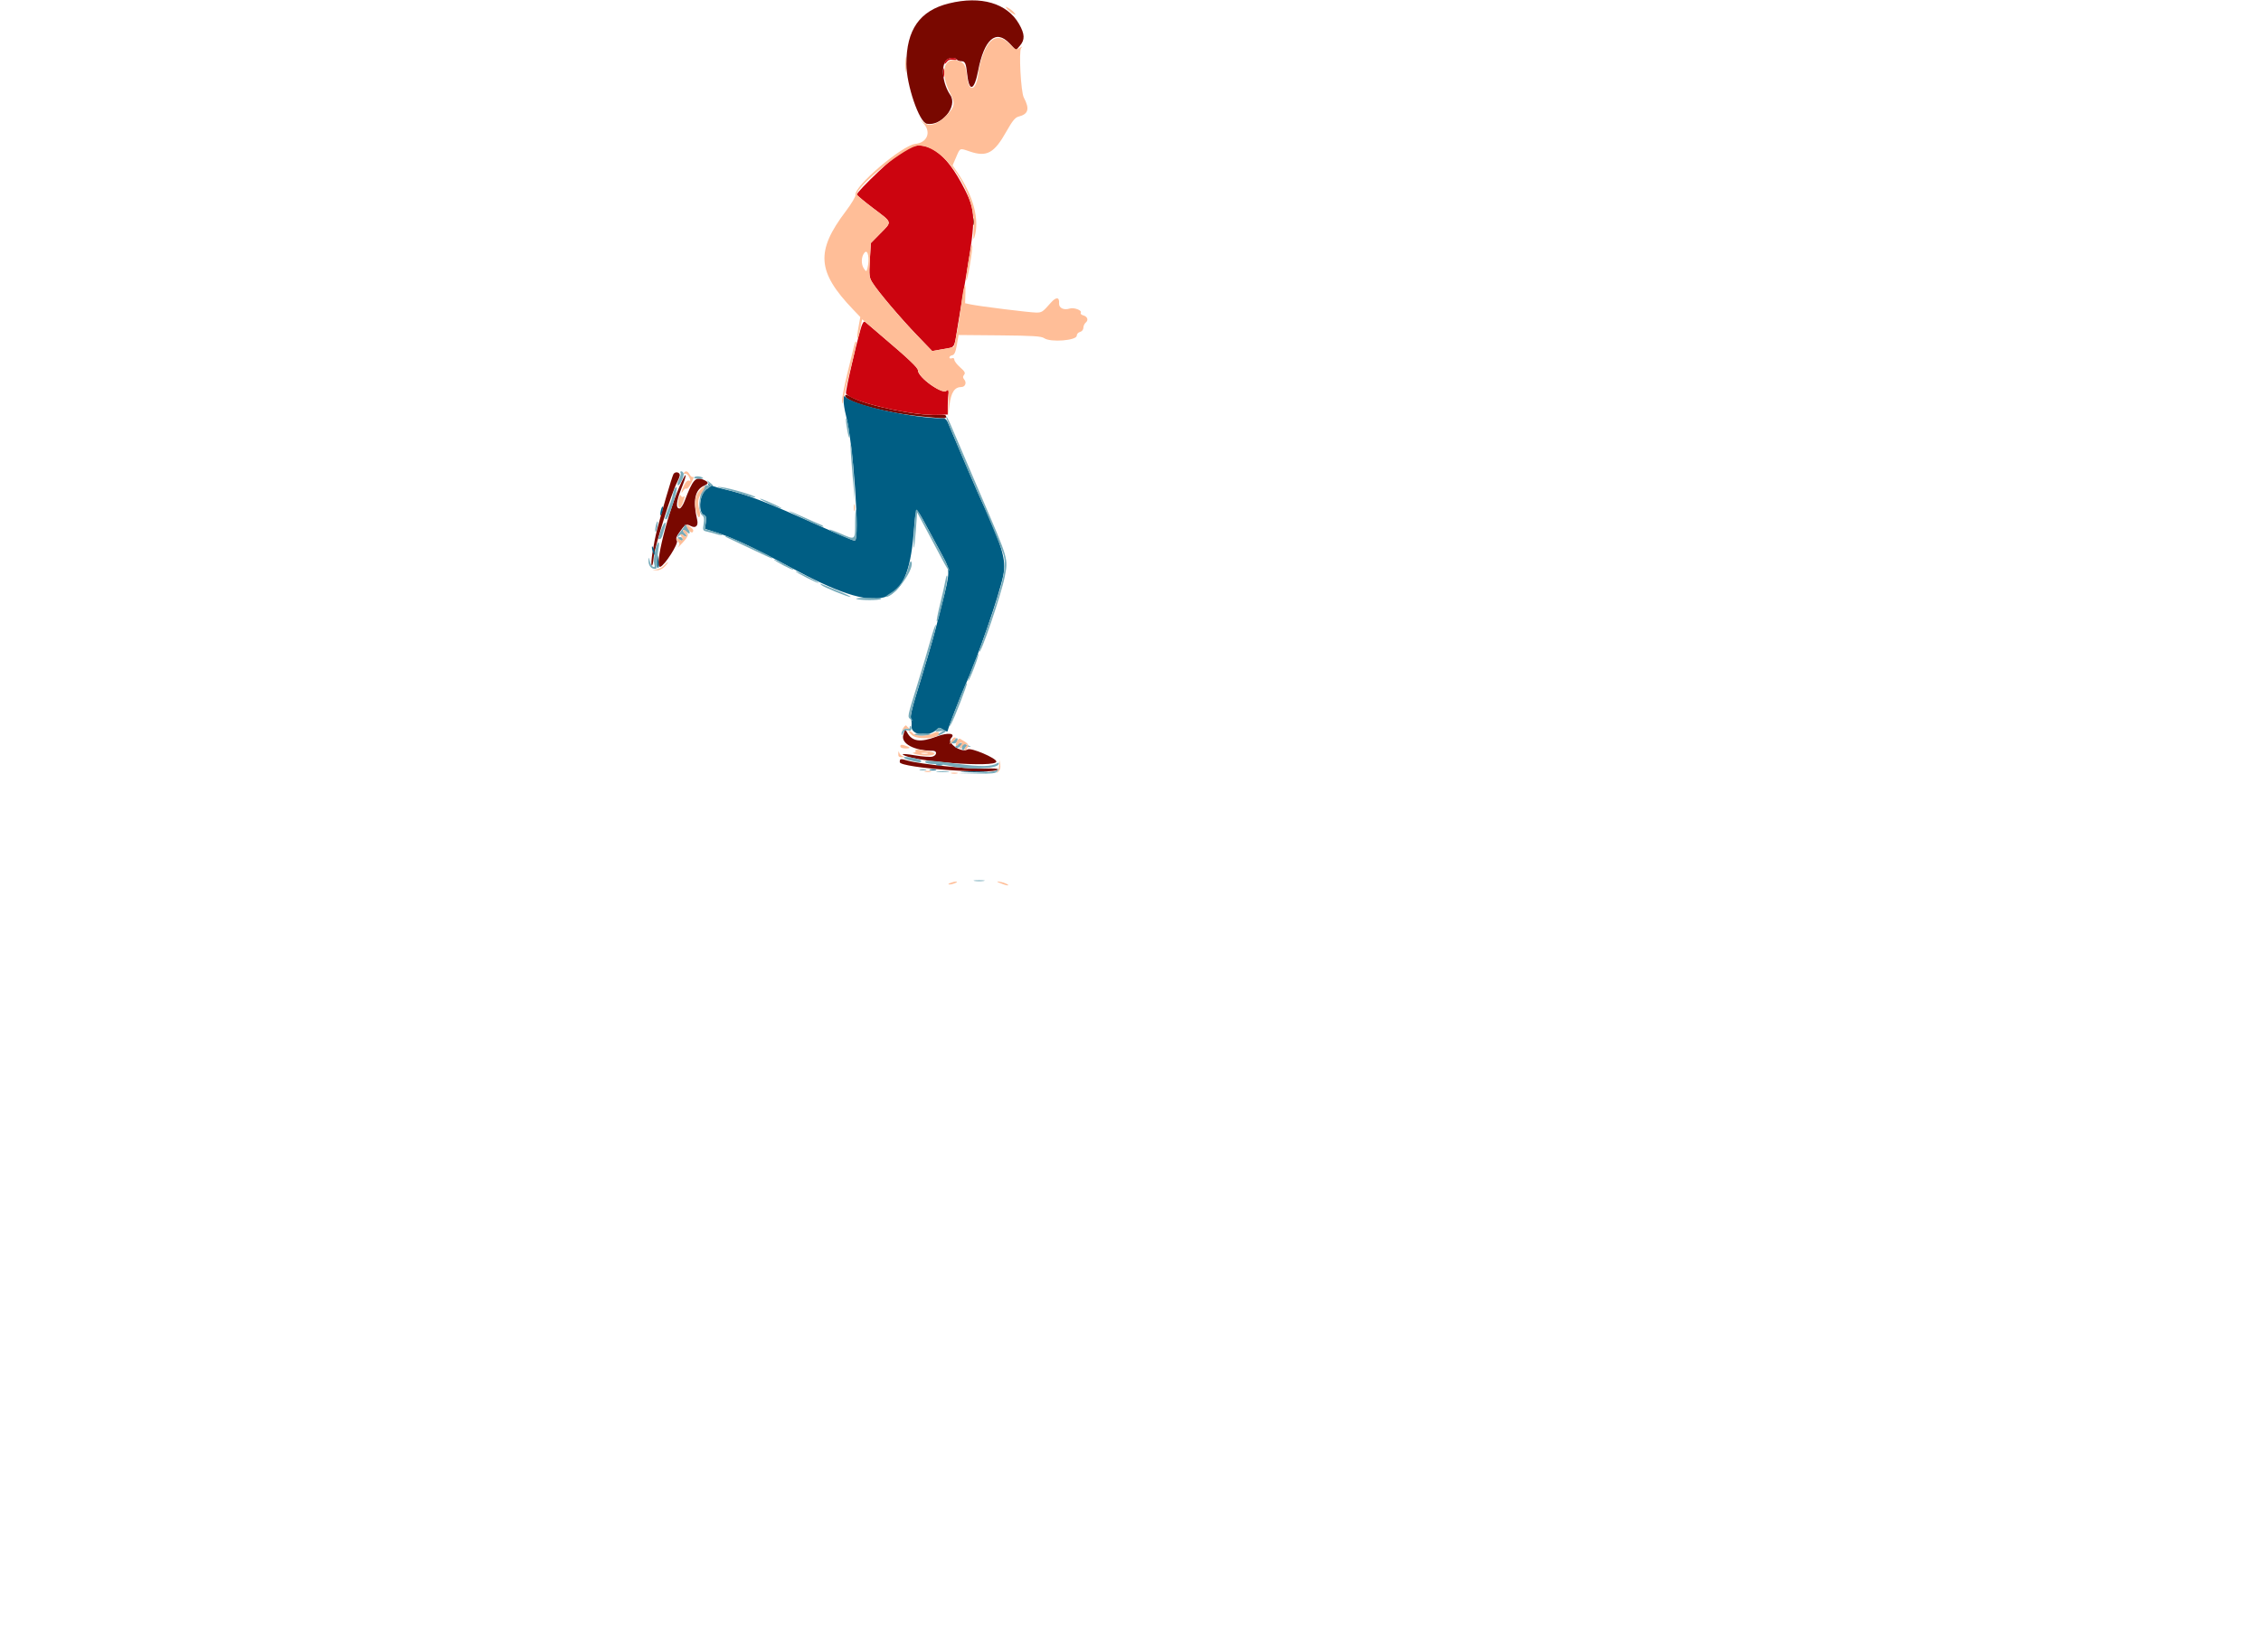 <?xml version="1.0" encoding="utf-8"?>
<!-- Generator: Adobe Illustrator 12.0.0, SVG Export Plug-In . SVG Version: 6.00 Build 51448)  -->
<!DOCTYPE svg PUBLIC "-//W3C//DTD SVG 1.1//EN" "http://www.w3.org/Graphics/SVG/1.1/DTD/svg11.dtd">
<svg  version="1.1" id="svg" xmlns="http://www.w3.org/2000/svg" xmlns:xlink="http://www.w3.org/1999/xlink" width="400" height="292.4" viewBox="0 0 400 292.4"
	 overflow="visible" enable-background="new 0 0 400 292.4" xml:space="preserve">
<g id="svgg">
	<path id="path1" fill="#790800" d="M167.893,0.598c-5.171,1.271-7.541,4.643-7.542,10.728c-0.001,3.679,2.265,10.317,3.608,10.57
		c2.597,0.492,5.523-3.07,4.166-5.07c-1.346-1.983-1.708-4.993-0.742-6.157c0.405-0.485,1.622-0.574,1.893-0.135
		c0.099,0.161,0.428,0.293,0.731,0.293c0.747,0,0.881,0.29,1.115,2.415c0.344,3.114,1.25,2.786,1.917-0.695
		c1.075-5.604,3.13-7.418,5.54-4.884l1.166,1.228l0.691-0.805c0.911-1.059,0.868-2.062-0.165-3.861
		C178.172,0.565,173.543-0.791,167.893,0.598 M172.123,39.21c0,0.563,0.061,0.794,0.134,0.514c0.074-0.282,0.074-0.742,0-1.024
		C172.184,38.416,172.123,38.647,172.123,39.21 M149.525,70.038c0,1.122,7.442,3.102,13.899,3.696c4.019,0.37,3.95,0.371,3.95-0.069
		c0-0.258-0.438-0.335-1.493-0.262c-3.511,0.243-12.573-1.626-15.294-3.155C149.812,69.813,149.525,69.756,149.525,70.038
		 M119.13,83.917c-0.268,0.508-2.112,6.772-2.861,9.719c-0.681,2.677-1.198,6.084-0.978,6.44c0.114,0.184,0.278-0.498,0.364-1.516
		c0.152-1.785,3.134-11.32,4.148-13.268c0.251-0.479,0.458-1.024,0.459-1.21C120.265,83.512,119.41,83.385,119.13,83.917
		 M120.608,85.208c-2.379,4.995-5.015,15.495-3.786,15.086c0.779-0.26,3.238-4.109,2.931-4.591
		c-0.215-0.336-0.131-0.692,0.318-1.336c1.132-1.624,1.314-1.734,2.132-1.296c0.877,0.469,1.386-0.03,1.132-1.11
		c-0.784-3.337-0.401-5.27,1.187-5.993c0.908-0.412,0.902-0.639-0.03-1.063c-1.412-0.645-1.922-0.077-3.374,3.749
		c-0.277,0.729-0.681,1.325-0.898,1.325c-0.709,0-0.595-1.233,0.326-3.533C121.53,83.987,121.571,83.188,120.608,85.208
		 M159.797,130.078c-0.42,1.512,1.948,2.77,5.221,2.77c0.829,0,0.76,0.824-0.087,1.037c-0.378,0.097-1.762-0.01-3.076-0.23
		c-1.314-0.223-2.281-0.297-2.148-0.164c1.249,1.249,16.674,2.421,16.564,1.259c-0.059-0.625-4.492-2.502-5.064-2.145
		c-1.105,0.688-3.8-1.138-2.943-1.994c0.883-0.883-0.576-1.041-2.57-0.279c-2.861,1.093-4.346,0.887-5.207-0.723
		C160.126,128.932,160.114,128.94,159.797,130.078 M159.181,134.863c0,1.003,16.756,2.26,17.349,1.301
		c0.105-0.171-0.812-0.229-2.377-0.156c-2.538,0.121-11.405-0.801-13.507-1.404C159.269,134.207,159.181,134.223,159.181,134.863"/>
	<path id="path2" fill="#005E84" d="M149.236,70.824c-0.002,0.569,0.184,1.759,0.415,2.643c1.306,5.017,2.511,22.223,1.556,22.216
		c-0.201-0.001-2.736-1.068-5.633-2.371c-10.452-4.7-13.345-5.81-17.838-6.836c-1.121-0.259-2.154-0.627-2.295-0.822
		c-0.172-0.237-0.202-0.18-0.089,0.167c0.103,0.32-0.005,0.59-0.276,0.694c-1.272,0.486-1.685,4.167-0.518,4.613
		c0.352,0.137,0.426,0.45,0.31,1.316l-0.153,1.139l2.09,0.662c2.755,0.873,6.788,2.775,13.119,6.189
		c16.029,8.642,20.583,7.389,21.702-5.972c0.418-4.999,0.34-4.96,2.374-1.192c0.934,1.729,2.203,4.077,2.821,5.216
		c1.287,2.375,1.278,2.748-0.196,8.464c-0.415,1.609-0.885,3.449-1.043,4.088c-0.43,1.732-2.183,7.7-3.507,11.938
		c-0.642,2.055-1.069,3.895-0.949,4.088c0.12,0.192,0.182,0.843,0.139,1.439c-0.114,1.585,2.876,2.021,4.4,0.644
		c0.483-0.438,0.581-0.438,1.262,0.01c0.455,0.298,0.739,0.358,0.739,0.156c0-0.311,2.235-6.104,3.096-8.025
		c2.181-4.871,6.014-15.954,6.716-19.414c0.589-2.908-0.093-5.134-4.538-14.821c-0.25-0.544-4.671-10.896-5.28-12.361
		c-0.151-0.362-0.441-0.658-0.646-0.659c-5.702-0.003-16.562-2.428-17.558-3.92C149.338,69.933,149.239,70.254,149.236,70.824
		 M116.919,90.292c-0.107,0.428-0.139,0.836-0.07,0.905c0.069,0.069,0.213-0.226,0.321-0.655c0.108-0.428,0.139-0.836,0.07-0.903
		C117.171,89.568,117.027,89.863,116.919,90.292 M115.33,96.854c0,0.242,0.113,0.703,0.252,1.023
		c0.158,0.368,0.251,0.423,0.251,0.146c0-0.242-0.113-0.702-0.251-1.024C115.423,96.632,115.33,96.578,115.33,96.854 M116.19,99.105
		c-0.013,0.674,0.081,1.291,0.208,1.369c0.128,0.077,0.184-0.343,0.125-0.935C116.363,97.921,116.216,97.728,116.19,99.105
		 M165.691,135.388c0.282,0.072,0.743,0.072,1.024,0c0.282-0.073,0.052-0.136-0.512-0.136
		C165.64,135.254,165.41,135.315,165.691,135.388 M164.521,136.266c0.281,0.072,0.742,0.072,1.024,0
		c0.282-0.074,0.051-0.136-0.512-0.136S164.239,136.192,164.521,136.266 M170.373,136.574c1.086,0.056,2.864,0.056,3.95,0
		c1.087-0.056,0.198-0.102-1.975-0.102C170.176,136.472,169.287,136.518,170.373,136.574"/>
	<path id="path3" fill="#CC040F" d="M167.432,10.593c-0.193,0.193-0.351,0.481-0.351,0.643c0,0.159,0.177,0.048,0.393-0.248
		c0.272-0.371,0.632-0.492,1.162-0.393c0.423,0.081,0.699,0.034,0.614-0.103C169.021,10.122,167.837,10.188,167.432,10.593
		 M166.868,12.875c0,0.726,0.057,1.021,0.127,0.658c0.07-0.362,0.07-0.954,0-1.316C166.925,11.854,166.868,12.151,166.868,12.875
		 M160.059,26.395c-1.253,0.611-8.504,7.488-8.471,8.034c0.008,0.135,1.32,1.231,2.916,2.438c3.43,2.594,3.346,2.292,1.239,4.438
		l-1.683,1.713l-0.173,2.997c-0.159,2.75-0.12,3.081,0.471,4.021c1.014,1.612,4.915,6.218,7.861,9.281l2.693,2.8l1.857-0.328
		c2.293-0.404,1.99,0.058,2.66-4.035c0.314-1.912,1.036-6.239,1.606-9.62c1.584-9.387,1.551-10.85-0.328-14.568
		C167.265,26.753,163.925,24.503,160.059,26.395 M152.529,57.422c-0.496,1.034-3.047,11.914-2.864,12.21
		c0.912,1.477,11.539,3.951,16.232,3.781l1.769-0.063l0.004-1.636c0.003-0.897,0.089-1.964,0.193-2.364
		c0.182-0.708,0.169-0.717-0.39-0.225c-0.801,0.707-5.074-2.319-5.074-3.596c0-0.472-1.649-2.039-6.144-5.836
		c-1.207-1.021-2.468-2.097-2.802-2.396C152.859,56.773,152.838,56.776,152.529,57.422"/>
	<path id="path4" fill="#77ABBA" d="M149.718,75.049c0.102,0.804,0.295,1.789,0.429,2.195c0.153,0.465,0.178,0.146,0.066-0.872
		c-0.098-0.886-0.291-1.873-0.429-2.195C149.626,73.811,149.601,74.138,149.718,75.049 M167.374,73.78
		c0,0.303,4.182,10.278,5.564,13.271c1.128,2.442,4.128,9.651,4.531,10.888c0.737,2.258,0.065,5.254-3.195,14.238
		c-0.577,1.591-1.044,2.973-1.039,3.073c0.058,1.205,3.961-10.215,4.532-13.259c0.598-3.194,0.686-2.895-4.176-14.203
		c-2.181-5.073-4.402-10.261-4.936-11.53C167.778,74.174,167.374,73.391,167.374,73.78 M150.463,79.005
		c-0.009,0.402,0.165,2.838,0.387,5.413l0.404,4.684l-0.161-3.95C150.947,81.555,150.505,77.244,150.463,79.005 M120.404,83.677
		c0.097,0.157-0.027,0.678-0.274,1.154c-0.247,0.479-0.34,0.938-0.206,1.021c0.309,0.19,1.17-1.605,1.002-2.094
		c-0.069-0.199-0.255-0.364-0.412-0.364C120.357,83.394,120.308,83.522,120.404,83.677 M122.797,84.492
		c-0.074,0.12,0.317,0.229,0.869,0.241c0.618,0.014,0.859-0.068,0.629-0.215C123.823,84.219,122.973,84.203,122.797,84.492
		 M125.165,85.143c0.408,0.465,0.496,1,0.127,0.771c-1.205-0.745-2.247,4.396-1.068,5.272c0.335,0.249,0.399,0.63,0.256,1.521
		c-0.181,1.133-0.15,1.199,0.649,1.375c0.462,0.104,1.224,0.309,1.692,0.455c0.469,0.148,0.911,0.211,0.983,0.139
		c0.072-0.069-0.595-0.341-1.481-0.598l-1.612-0.469l0.155-1.153c0.117-0.873,0.044-1.193-0.3-1.327
		c-1.295-0.497-0.801-3.791,0.712-4.749l0.854-0.541l-0.666-0.557C125.099,84.977,124.963,84.914,125.165,85.143 M119.219,86.811
		c-0.133,0.454-0.261,0.958-0.285,1.119c-0.024,0.159-0.143,0.556-0.264,0.878c-1.191,3.173-1.166,3.07-0.776,3.07
		c0.384,0,2.1-5.358,1.81-5.649C119.57,86.094,119.351,86.357,119.219,86.811 M128.31,86.566c1.127,0.289,2.748,0.761,3.604,1.048
		c0.855,0.287,1.623,0.454,1.706,0.371c0.216-0.217-4.475-1.607-6.041-1.791C126.575,86.076,126.749,86.165,128.31,86.566
		 M135.651,88.919c0.979,0.464,2.098,0.924,2.487,1.024c0.388,0.099-0.095-0.199-1.075-0.662c-0.979-0.463-2.098-0.924-2.487-1.023
		C134.188,88.158,134.671,88.456,135.651,88.919 M151.28,92.594c0,2.989,0.031,2.968-2.448,1.874
		c-1.096-0.481-2.049-0.819-2.119-0.752c-0.141,0.143,4.091,1.97,4.56,1.97c0.183,0,0.3-1.08,0.3-2.78
		c0-1.529-0.066-2.78-0.147-2.78C151.346,90.124,151.28,91.236,151.28,92.594 M162.026,90.324c-0.077,0.132-0.218,1.754-0.314,3.604
		c-0.214,4.107,0.018,3.937,0.322-0.237l0.219-3.02l1.609,3.005c0.886,1.652,2.168,4.064,2.85,5.359s1.241,2.175,1.243,1.956
		c0.004-0.374-0.494-1.343-4.147-8.068C162.215,89.989,162.218,89.994,162.026,90.324 M142.467,91.916
		c1.67,0.797,3.104,1.382,3.186,1.3s-0.166-0.271-0.55-0.419c-0.385-0.147-1.736-0.745-3.003-1.323
		c-1.268-0.58-2.387-1.046-2.488-1.03C139.512,90.456,140.796,91.119,142.467,91.916 M116.02,93.05
		c-0.111,0.508-0.141,0.981-0.066,1.058c0.075,0.074,0.22-0.285,0.323-0.799C116.52,92.087,116.284,91.85,116.02,93.05
		 M116.926,93.834c-0.546,1.604-0.54,1.559-0.208,1.559c0.142,0,0.329-0.23,0.415-0.514c0.086-0.279,0.29-0.938,0.453-1.463
		C118.05,91.923,117.447,92.305,116.926,93.834 M121.141,92.921c0,0.152-0.329,0.658-0.731,1.125
		c-0.559,0.65-0.653,0.941-0.402,1.243c0.412,0.497,0.934,0.519,0.755,0.029c-0.074-0.201-0.315-0.323-0.536-0.271
		c-0.315,0.073-0.326,0.017-0.049-0.266c0.279-0.284,0.448-0.281,0.804,0.015c0.28,0.231,0.452,0.256,0.452,0.063
		c0-0.171-0.132-0.394-0.293-0.492c-0.161-0.099-0.292-0.325-0.292-0.501c0-0.177,0.263-0.083,0.585,0.209
		c0.444,0.401,0.583,0.43,0.576,0.118C121.999,93.738,121.141,92.482,121.141,92.921 M128.749,95.177
		c0.402,0.185,2.114,0.989,3.804,1.792c4.002,1.902,4.097,1.942,4.097,1.759c0-0.233-7.813-3.925-8.256-3.9
		C128.187,94.837,128.347,94.995,128.749,95.177 M115.875,97.584c-0.184,0.884-0.245,1.889-0.137,2.229
		c0.143,0.45,0.088,0.586-0.199,0.488c-0.218-0.07-0.48-0.516-0.581-0.984c-0.176-0.813-0.187-0.818-0.22-0.107
		c-0.038,0.834,0.437,1.448,1.122,1.448c0.346,0,0.453-0.329,0.453-1.39c0-0.766,0.096-1.817,0.212-2.342
		c0.118-0.527,0.095-0.949-0.052-0.949C116.327,95.977,116.058,96.7,115.875,97.584 M136.942,99.023c0,0.209,3.307,1.937,3.445,1.8
		c0.069-0.07-0.678-0.532-1.66-1.028C137.746,99.3,136.942,98.952,136.942,99.023 M160.672,100.521
		c-0.466,1.849-1.644,3.529-3.074,4.388c-0.658,0.396-1.052,0.719-0.875,0.721c1.594,0.016,5.379-5.365,4.438-6.308
		C161.079,99.24,160.859,99.78,160.672,100.521 M140.746,101.09c0,0.08,0.922,0.61,2.048,1.18c1.127,0.565,2.049,0.965,2.049,0.885
		c0-0.081-0.922-0.611-2.049-1.178C141.668,101.408,140.746,101.009,140.746,101.09 M167.261,102.707
		c-0.128,0.726-0.556,2.616-0.951,4.204c-0.396,1.588-0.66,2.948-0.586,3.022c0.163,0.163,0.245-0.114,1.209-4.113
		c0.421-1.748,0.719-3.46,0.663-3.804C167.532,101.627,167.405,101.889,167.261,102.707 M145.282,103.5
		c0.37,0.371,4.656,2.134,5.173,2.128c0.213-0.003-0.733-0.47-2.101-1.038C144.794,103.112,144.951,103.168,145.282,103.5
		 M151.508,105.977c0.684,0.271,3.933,0.282,4.352,0.017c0.186-0.118-0.831-0.215-2.259-0.216
		C152.172,105.778,151.231,105.867,151.508,105.977 M164.615,113.286c-0.461,1.665-1.489,5.134-2.285,7.709
		c-1.878,6.072-1.828,5.813-1.198,6.311c0.485,0.381,0.5,0.375,0.156-0.065c-0.321-0.411-0.132-1.3,1.218-5.706
		c2.387-7.798,3.17-10.607,3.053-10.958C165.501,110.402,165.076,111.621,164.615,113.286 M172.081,117.948
		c-0.504,1.32-0.862,2.454-0.796,2.521c0.067,0.066,0.534-0.959,1.038-2.277c0.504-1.32,0.862-2.455,0.795-2.521
		C173.052,115.602,172.585,116.628,172.081,117.948 M170.699,121.319c-0.109,0.304-0.771,1.973-1.47,3.708
		c-1.211,3.007-1.556,4.093-0.995,3.137c0.577-0.982,2.956-7.106,2.816-7.248C170.967,120.833,170.809,121.014,170.699,121.319
		 M160.936,128.78c0,0.179-0.181,0.255-0.403,0.17c-0.492-0.189-1.066,0.337-1.041,0.955c0.012,0.289,0.111,0.223,0.275-0.182
		c0.184-0.456,0.426-0.593,0.859-0.479c0.425,0.111,0.603,0.02,0.603-0.313c0-0.263-0.066-0.476-0.146-0.476
		C161.002,128.456,160.936,128.602,160.936,128.78 M165.651,129.148c-0.268,0.324-0.179,0.376,0.477,0.274l0.807-0.122l-0.732,0.445
		c-0.902,0.548-0.415,0.594,0.562,0.052c0.706-0.391,0.706-0.392,0.092-0.721C166.082,128.664,166.052,128.666,165.651,129.148
		 M161.713,129.993c0.174,0.281,2.482,0.278,2.926-0.005c0.186-0.118-0.427-0.215-1.362-0.215S161.638,129.872,161.713,129.993
		 M168.845,130.933c-0.202,0.242-0.517,0.356-0.7,0.253c-0.183-0.104-0.23-0.077-0.104,0.061c0.39,0.428,1.117,0.402,1.289-0.047
		C169.568,130.58,169.274,130.417,168.845,130.933 M169.333,131.801c-0.388,0.297-0.426,0.436-0.146,0.529
		c0.21,0.07,0.557-0.081,0.771-0.337c0.352-0.419,0.375-0.416,0.232,0.039c-0.191,0.61,0.276,0.979,0.5,0.396
		c0.097-0.251,0.426-0.362,0.836-0.285c0.372,0.068,0.215-0.063-0.348-0.293C169.896,131.321,169.964,131.323,169.333,131.801
		 M159.908,134.023c-0.074,0.12,0.449,0.365,1.162,0.544c1.56,0.393,1.915,0.407,1.915,0.073
		C162.985,134.314,160.087,133.733,159.908,134.023 M163.716,134.894c0.1,0.161,0.799,0.296,1.554,0.3
		c0.755,0.003,1.899,0.134,2.543,0.289c3.263,0.787,8.57,0.62,8.87-0.28c0.086-0.259,0.002-0.311-0.251-0.155
		c-1.011,0.625-2.954,0.658-6.976,0.118C164.696,134.527,163.453,134.469,163.716,134.894 M162.765,136.266
		c0.282,0.072,0.743,0.072,1.024,0c0.282-0.074,0.052-0.136-0.512-0.136C162.714,136.132,162.484,136.192,162.765,136.266
		 M176.28,136.346c-0.155,0.153-1.729,0.323-3.497,0.377l-3.215,0.095l3.256,0.062c2.593,0.052,3.331-0.025,3.621-0.377
		C176.848,136.018,176.725,135.901,176.28,136.346 M165.838,136.569c0.523,0.063,1.379,0.063,1.902,0
		c0.523-0.065,0.095-0.118-0.951-0.118S165.315,136.504,165.838,136.569 M172.421,155.879c0.443,0.067,1.167,0.067,1.61,0
		c0.442-0.065,0.08-0.122-0.805-0.122C172.341,155.757,171.979,155.812,172.421,155.879"/>
	<path id="path5" fill="#FFBE98" d="M178.176,1.577c0.229,0.277,0.689,0.649,1.025,0.828c0.554,0.295,0.571,0.279,0.194-0.178
		c-0.228-0.277-0.689-0.649-1.024-0.828C177.816,1.104,177.799,1.12,178.176,1.577 M175.156,7.407
		c-0.891,0.891-1.842,3.486-2.094,5.716c-0.334,2.949-1.676,3.315-1.963,0.534c-0.232-2.246-0.566-2.739-2.018-2.985
		c-2.247-0.379-2.725,2.377-1.003,5.781c0.965,1.907,0.879,2.414-0.678,4.003c-1.606,1.638-3.054,2.049-4.072,1.155
		c-0.696-0.611-0.687-0.582,0.081,0.267c1.374,1.52,0.617,3.362-1.474,3.59c-2.362,0.259-10.9,7.527-10.585,9.015
		c0.057,0.267-0.714,1.564-1.714,2.886c-5.364,7.086-5.097,10.726,1.273,17.382l1.29,1.35l-0.331,1.826
		c-0.183,1.008-0.267,1.895-0.188,1.975c0.08,0.079,0.302-0.656,0.494-1.633l0.35-1.778l2.816,2.401
		c5.351,4.563,7.059,6.172,7.059,6.647c0,1.156,4.271,4.302,4.976,3.665c0.441-0.398,0.473-0.229,0.403,2.124l-0.076,2.558
		l0.274-2.19c0.285-2.282,0.888-3.199,2.114-3.214c0.675-0.011,0.962-0.771,0.499-1.327c-0.272-0.329-0.278-0.535-0.026-0.839
		c0.264-0.318,0.117-0.596-0.696-1.31c-0.566-0.497-1.03-1.102-1.03-1.343c0-0.27-0.169-0.374-0.439-0.27
		c-0.241,0.093-0.439,0.03-0.439-0.136s0.23-0.347,0.512-0.399c0.376-0.072,0.592-0.563,0.811-1.839l0.3-1.742l7.263,0.063
		c5.883,0.055,7.381,0.149,7.886,0.502c1.111,0.778,5.759,0.416,5.759-0.446c0-0.281,0.263-0.58,0.585-0.664
		c0.336-0.088,0.586-0.399,0.586-0.73c0-0.315,0.189-0.732,0.421-0.926c0.535-0.444,0.301-1.081-0.471-1.283
		c-0.327-0.085-0.508-0.296-0.401-0.468c0.254-0.411-1.219-0.964-1.95-0.732c-1.078,0.344-1.957-0.093-1.897-0.938
		c0.08-1.121-0.52-1.155-1.463-0.082c-1.443,1.643-1.578,1.734-2.582,1.734c-1.11,0-9.981-1.101-11.555-1.434l-1.024-0.216
		l0.057-1.883c0.075-2.472-0.335-1.236-0.769,2.312c-0.317,2.596-1.122,7.102-1.3,7.279c-0.055,0.054-0.936,0.246-1.958,0.426
		l-1.857,0.328l-2.693-2.8c-2.946-3.063-6.847-7.669-7.861-9.281c-0.591-0.938-0.63-1.271-0.471-4.021l0.173-2.997l1.683-1.713
		c2.107-2.146,2.191-1.845-1.239-4.438c-1.596-1.207-2.908-2.305-2.916-2.438c-0.094-1.546,8.878-8.681,10.913-8.681
		c4.581,0,10.173,8.342,9.765,14.566c-0.121,1.837-0.089,2.306,0.113,1.674c0.968-3.034-0.154-7.318-3.007-11.48l-0.849-1.236
		l0.632-1.47c0.72-1.674,0.592-1.62,2.433-0.993c2.988,1.018,4.3,0.299,6.454-3.541c1.049-1.867,1.554-2.485,2.154-2.637
		c1.749-0.437,2.003-1.363,0.925-3.38c-0.512-0.955-0.902-8.203-0.471-8.739c0.283-0.354,0.238-0.356-0.313-0.015
		c-0.59,0.368-0.729,0.313-1.696-0.684C177.378,6.514,176.188,6.375,175.156,7.407 M160.157,11.412c0,1.207,0.052,1.701,0.115,1.097
		c0.063-0.603,0.063-1.591,0-2.192C160.209,9.711,160.157,10.205,160.157,11.412 M171.343,46.167
		c-0.296,1.815-0.476,3.364-0.398,3.442c0.206,0.206,1.184-5.569,1.051-6.205C171.934,43.109,171.64,44.353,171.343,46.167
		 M153.47,47.379c-0.183,0.73-0.203,0.736-0.604,0.188c-0.569-0.778-0.522-2.193,0.097-2.881
		C153.543,44.04,153.871,45.781,153.47,47.379 M151.146,61.01c-0.113,0.482-0.656,2.704-1.206,4.938
		c-0.55,2.23-0.983,4.47-0.962,4.974c0.033,0.754,0.078,0.685,0.258-0.399c0.12-0.726,0.703-3.201,1.295-5.505
		c0.593-2.306,1.02-4.347,0.95-4.536C151.41,60.288,151.26,60.527,151.146,61.01 M120.997,83.684
		c-0.098,0.157-0.007,0.224,0.202,0.146c0.213-0.08,0.536,0.191,0.731,0.614c0.288,0.621,0.279,0.729-0.048,0.604
		c-0.247-0.095-0.576,0.221-0.863,0.823c-0.514,1.083-0.617,1.77-0.144,0.955c0.166-0.285,0.421-0.445,0.566-0.354
		c0.144,0.089,0.541-0.384,0.881-1.051c0.34-0.666,0.483-1.128,0.318-1.024c-0.164,0.102-0.442-0.082-0.617-0.408
		C121.679,83.344,121.28,83.226,120.997,83.684 M123.624,86.964c-0.779,0.928-0.875,2.551-0.247,4.188
		c0.319,0.831,0.645,0.13,0.376-0.81c-0.419-1.461-0.331-2.096,0.452-3.249C125.097,85.778,124.697,85.689,123.624,86.964
		 M120.171,87.895c-0.286,0.746-0.247,1.937,0.064,1.937c0.145,0,0.408-0.415,0.585-0.922c0.39-1.118,0.395-1.206,0.054-0.996
		c-0.148,0.091-0.321,0.007-0.386-0.187C120.416,87.51,120.294,87.575,120.171,87.895 M151.055,89.832
		c0,0.563,0.061,0.793,0.134,0.512c0.074-0.28,0.074-0.741,0-1.022C151.116,89.038,151.055,89.268,151.055,89.832 M121.434,92.857
		c0,0.63,0.839,1.616,1.102,1.295c0.222-0.271,0.115-0.511-0.399-0.896C121.75,92.967,121.434,92.787,121.434,92.857
		 M120.849,93.875c0,0.171,0.131,0.395,0.292,0.492c0.161,0.1,0.293,0.331,0.293,0.515c0,0.24-0.098,0.236-0.351-0.017
		c-0.512-0.512-0.957-0.431-0.521,0.095c0.203,0.245,0.289,0.527,0.189,0.626c-0.099,0.102-0.382,0.017-0.627-0.188
		c-0.518-0.432-0.61,0.006-0.107,0.509c0.256,0.256,0.243,0.466-0.057,0.863c-0.218,0.288,0.09,0.014,0.685-0.61
		c1.182-1.24,1.309-1.678,0.642-2.23C121.011,93.699,120.849,93.679,120.849,93.875 M117.498,100.057
		c-0.283,0.312-0.863,0.622-1.288,0.687l-0.775,0.119l0.754,0.044c0.467,0.027,1.015-0.235,1.441-0.688
		c0.378-0.4,0.619-0.729,0.535-0.729C118.082,99.488,117.782,99.744,117.498,100.057 M159.794,128.836
		c-0.271,0.448-0.279,0.54-0.027,0.304c0.2-0.189,0.577-0.275,0.839-0.192c0.285,0.09,0.359,0.05,0.184-0.1
		c-0.161-0.139-0.363-0.343-0.45-0.453C160.253,128.283,160.008,128.481,159.794,128.836 M161.318,130.075
		c1.114,0.979,5.356,0.55,4.721-0.478c-0.089-0.145-0.542-0.064-1.008,0.177c-1.098,0.566-3.038,0.565-3.509-0.001
		c-0.201-0.241-0.513-0.437-0.695-0.431C160.646,129.349,160.867,129.677,161.318,130.075 M168.219,131.163
		c-0.343,0.655-0.342,0.656,0.283,0.103c0.697-0.619,0.761-0.761,0.345-0.761C168.692,130.505,168.409,130.801,168.219,131.163
		 M169.225,131.26c-0.319,0.678-0.032,1.022,0.343,0.414c0.1-0.159,0.321-0.292,0.492-0.292c0.194,0,0.172,0.167-0.059,0.446
		c-0.203,0.245-0.288,0.527-0.189,0.627c0.1,0.101,0.265-0.036,0.366-0.3c0.102-0.264,0.384-0.481,0.628-0.481
		c0.364,0,0.377,0.08,0.073,0.446c-0.203,0.245-0.296,0.521-0.206,0.61c0.091,0.091,0.305-0.098,0.475-0.416
		c0.31-0.578,0.194-0.723-1.292-1.587C169.693,130.633,169.409,130.873,169.225,131.26 M159.278,132.051
		c0,0.242,0.366,0.387,0.981,0.387c0.965,0,0.827-0.22-0.371-0.583C159.485,131.73,159.278,131.797,159.278,132.051
		 M161.949,132.827c0.106,0.171,0.02,0.321-0.191,0.332c-0.958,0.051,0.94,0.526,2.178,0.544c1.421,0.021,1.917-0.445,0.731-0.688
		C162.603,132.591,161.768,132.533,161.949,132.827 M158.922,133.358c-0.026,0.507,0.118,0.648,0.624,0.624
		c0.467-0.024,0.515-0.072,0.165-0.164c-0.272-0.072-0.553-0.354-0.625-0.625C158.994,132.843,158.946,132.891,158.922,133.358
		 M164.082,133.34c-0.282,0.074-0.743,0.074-1.024,0c-0.282-0.072-0.051-0.134,0.512-0.134S164.364,133.266,164.082,133.34
		 M176.781,135.347c-0.024,0.489-0.207,1.084-0.407,1.315c-0.201,0.234-0.125,0.213,0.169-0.048
		c0.359-0.318,0.492-0.749,0.408-1.317l-0.126-0.844L176.781,135.347 M163.643,136.559c0.282,0.071,0.743,0.071,1.024,0
		c0.282-0.074,0.051-0.136-0.512-0.136S163.361,136.485,163.643,136.559 M168.325,136.851c0.281,0.072,0.742,0.072,1.024,0
		c0.282-0.073,0.051-0.136-0.512-0.136S168.043,136.778,168.325,136.851 M168.105,156.255c-0.369,0.158-0.423,0.251-0.146,0.251
		c0.241,0,0.702-0.111,1.024-0.251c0.369-0.157,0.423-0.252,0.146-0.252C168.888,156.003,168.427,156.116,168.105,156.255
		 M176.445,156.024c0.08,0.079,0.604,0.298,1.164,0.486c0.559,0.189,0.888,0.22,0.731,0.064c-0.157-0.154-0.681-0.374-1.164-0.488
		C176.693,155.973,176.364,155.944,176.445,156.024"/>
</g>
</svg>
